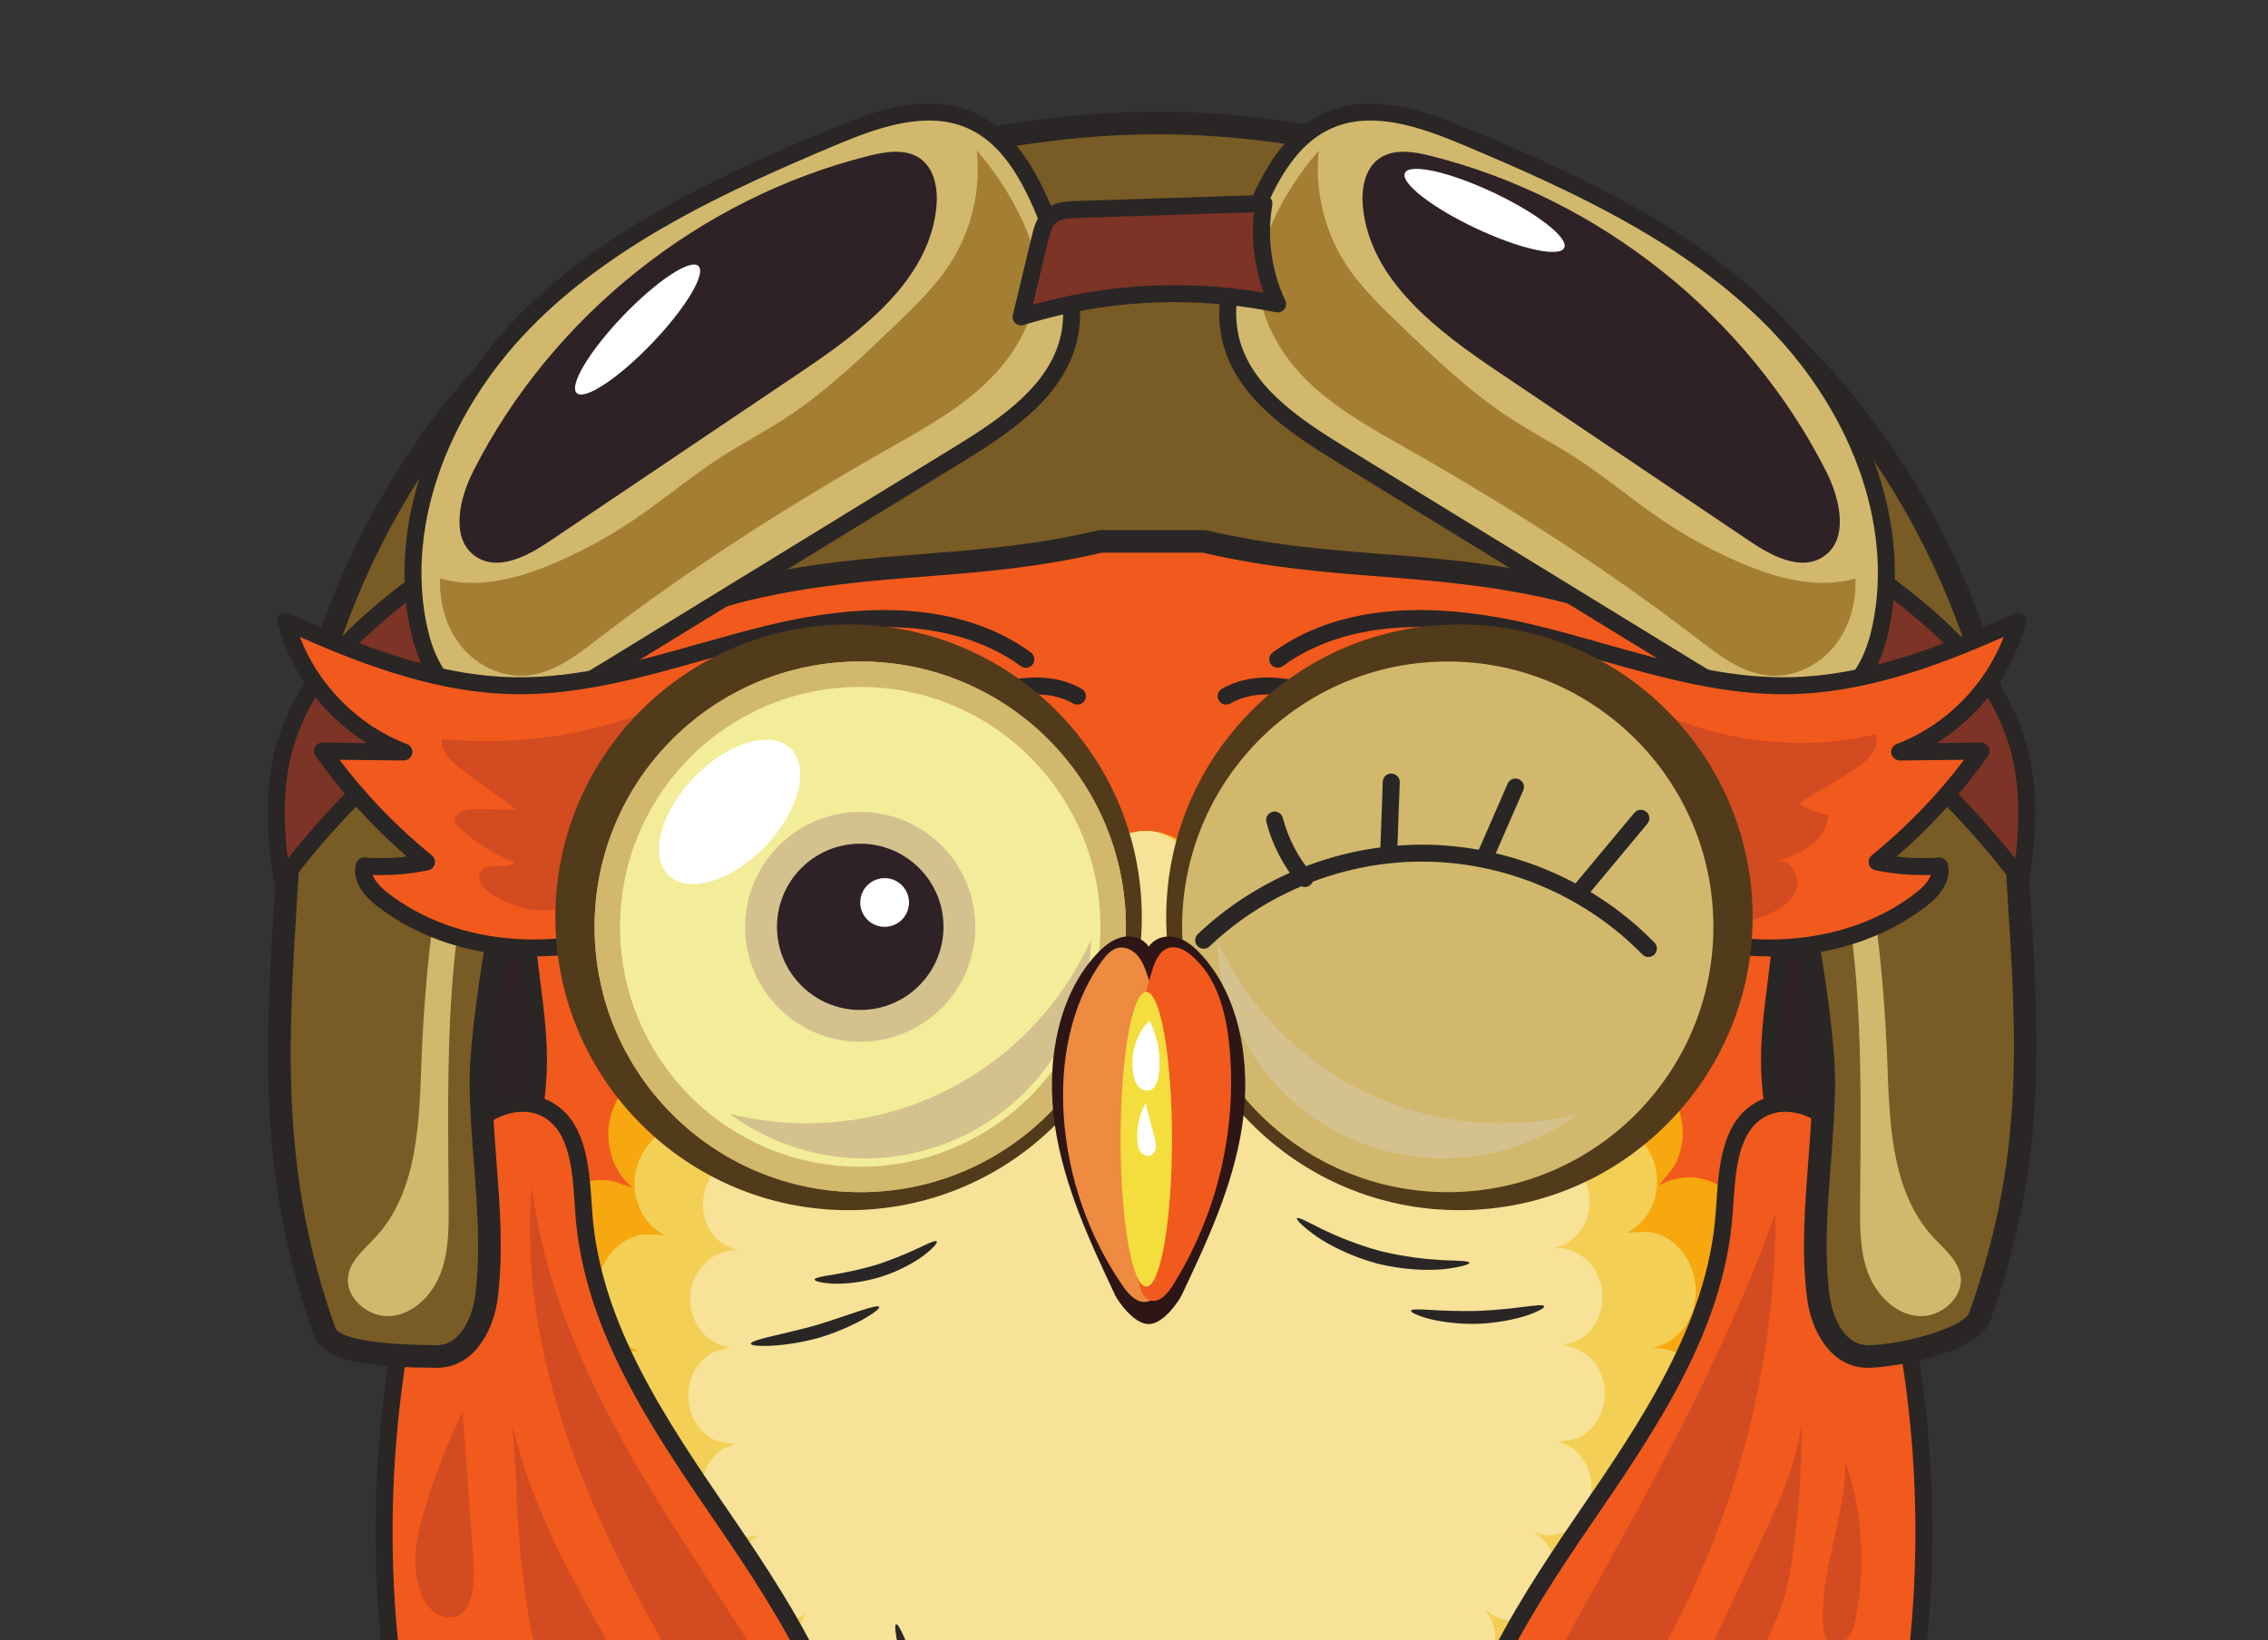 <svg width="112" height="81" viewBox="0 0 112 81" fill="none" xmlns="http://www.w3.org/2000/svg">
<rect x="0" y="0" width="112" height="81" fill="#333333" stroke="none"/>
<g clip-path="url(#clip0_772_2923)">
<path d="M20.672 49.208C20.151 54.603 19.685 60.325 22.091 65.184C24.021 69.083 27.611 71.942 31.483 73.931C37.574 77.058 44.481 78.293 51.321 78.626C58.161 78.96 65.01 78.432 71.855 78.236C77.169 78.084 82.871 78.014 87.203 74.936C90.463 72.618 92.473 68.838 93.294 64.926C94.115 61.014 93.852 56.954 93.287 52.997C92.201 45.399 90.015 37.958 86.816 30.98C84.816 26.617 82.334 22.329 78.59 19.324C74.303 15.884 68.742 14.437 63.28 13.79C56.035 12.931 48.541 13.35 41.694 15.87C34.848 18.389 28.689 23.132 25.239 29.555C22.034 35.523 21.323 42.467 20.672 49.208Z" fill="#2E2227"/>
<path d="M88.535 59.026C87.985 56.93 87.43 54.812 87.385 52.646C87.341 50.467 87.815 48.313 87.963 46.139C88.631 36.331 81.788 26.517 72.348 23.742L75.105 26.165C71.998 23.963 67.446 24.329 63.524 24.97C61.336 25.326 59.072 25.75 56.987 26.505C54.903 25.75 52.638 25.326 50.451 24.97C46.529 24.329 41.977 23.963 38.87 26.165L41.627 23.742C32.187 26.517 25.344 36.331 26.012 46.139C26.16 48.313 26.634 50.467 26.59 52.646C26.545 54.812 25.99 56.93 25.44 59.026C22.938 68.566 20.459 78.377 21.549 88.179C22.64 97.981 28.076 107.919 37.251 111.56C43.503 114.041 50.627 113.3 56.987 111.054C63.348 113.3 70.472 114.041 76.724 111.56C85.899 107.919 91.335 97.981 92.425 88.179C93.516 78.377 91.037 68.566 88.535 59.026Z" fill="#F2591D"/>
<path d="M56.988 110.637C57.035 110.637 57.082 110.644 57.128 110.661C60.946 112.009 64.669 112.693 68.194 112.693C71.21 112.693 74.027 112.181 76.569 111.172C84.753 107.925 90.814 98.882 92.009 88.134C93.119 78.154 90.468 68.049 88.13 59.133C87.58 57.039 87.012 54.873 86.966 52.655C86.938 51.288 87.111 49.922 87.278 48.602C87.382 47.785 87.488 46.94 87.545 46.112C88.15 37.231 82.44 28.309 74.265 24.87L75.382 25.852C75.55 25.999 75.573 26.251 75.434 26.426C75.296 26.601 75.045 26.636 74.863 26.508C73.334 25.424 71.309 24.898 68.672 24.898C66.789 24.898 64.871 25.175 63.592 25.384C61.107 25.789 59.057 26.202 57.13 26.899C57.038 26.933 56.937 26.933 56.845 26.899C54.919 26.202 52.869 25.789 50.384 25.384C49.105 25.175 47.186 24.898 45.303 24.898C42.666 24.898 40.641 25.424 39.112 26.508C38.931 26.636 38.679 26.601 38.541 26.426C38.403 26.251 38.426 25.999 38.593 25.852L39.71 24.87C31.535 28.309 25.826 37.231 26.431 46.112C26.487 46.94 26.594 47.785 26.697 48.602C26.864 49.922 27.037 51.288 27.009 52.655C26.964 54.872 26.395 57.039 25.846 59.133C23.507 68.049 20.856 78.154 21.966 88.134C23.162 98.882 29.222 107.925 37.406 111.172C39.949 112.181 42.766 112.693 45.781 112.693C49.306 112.693 53.03 112.009 56.848 110.661C56.893 110.644 56.94 110.637 56.988 110.637ZM68.194 113.53C68.194 113.53 68.194 113.53 68.194 113.53C64.617 113.53 60.848 112.847 56.988 111.499C53.128 112.847 49.358 113.53 45.781 113.53C42.66 113.53 39.738 112.999 37.097 111.951C28.628 108.59 22.362 99.278 21.133 88.226C20.006 78.092 22.677 67.907 25.035 58.921C25.572 56.873 26.128 54.756 26.171 52.638C26.198 51.332 26.029 49.997 25.866 48.706C25.761 47.877 25.652 47.02 25.594 46.168C24.915 36.191 31.905 26.165 41.509 23.341C41.698 23.286 41.9 23.369 41.994 23.541C42.09 23.713 42.052 23.927 41.904 24.057L41.343 24.55C42.498 24.222 43.812 24.06 45.303 24.06C47.247 24.06 49.211 24.344 50.519 24.557C52.66 24.907 54.922 25.331 56.988 26.061C59.054 25.331 61.316 24.907 63.456 24.557C64.764 24.344 66.728 24.06 68.672 24.06C70.164 24.06 71.477 24.222 72.632 24.55L72.071 24.057C71.923 23.927 71.886 23.713 71.981 23.541C72.076 23.369 72.277 23.286 72.466 23.341C82.07 26.165 89.061 36.191 88.382 46.168C88.324 47.02 88.215 47.877 88.11 48.706C87.947 49.997 87.778 51.332 87.805 52.638C87.848 54.757 88.404 56.873 88.94 58.921C91.298 67.907 93.969 78.092 92.843 88.226C91.613 99.278 85.347 108.59 76.879 111.951C74.238 112.999 71.316 113.53 68.194 113.53Z" fill="#292625"/>
<path d="M89.879 80.839C89.412 79.583 88.291 78.727 87.007 78.661C87.008 78.682 88.05 78.341 88.17 78.276C88.612 78.04 88.994 77.695 89.29 77.278C89.826 76.523 90.031 75.563 89.92 74.635C89.705 72.844 88.201 71.448 86.471 71.54C86.469 71.531 86.469 71.523 86.467 71.514C88.291 71.121 89.336 69.186 88.89 67.317C88.688 66.475 88.245 65.734 87.565 65.229C87.177 64.94 86.727 64.754 86.257 64.68C86.11 64.657 84.868 64.712 84.883 64.753C86.564 63.936 87.184 61.793 86.33 60.083C85.48 58.381 83.539 57.606 81.889 58.572C81.898 58.587 82.604 57.721 82.672 57.599C82.9 57.194 83.035 56.745 83.082 56.278C83.177 55.337 82.862 54.372 82.278 53.658C81.088 52.203 79.036 51.906 77.633 53.222C77.637 53.227 78.121 52.299 78.164 52.171C78.319 51.705 78.365 51.211 78.312 50.721C78.211 49.787 77.716 48.938 77.014 48.366C75.568 47.175 73.461 47.378 72.363 48.972C72.376 48.98 72.66 47.886 72.673 47.744C72.718 47.238 72.644 46.728 72.468 46.255C72.16 45.422 71.528 44.754 70.764 44.373C69.108 43.536 67.093 44.211 66.346 46.011C66.35 46.013 66.418 44.962 66.405 44.827C66.359 44.338 66.205 43.874 65.964 43.455C65.527 42.695 64.797 42.157 63.987 41.923C62.161 41.397 60.235 42.494 59.866 44.492C59.879 44.494 59.698 43.378 59.652 43.243C59.503 42.803 59.264 42.408 58.952 42.076C58.323 41.405 57.425 41.019 56.526 41.04C55.613 41.061 54.75 41.395 54.105 42.087C53.795 42.42 53.558 42.822 53.411 43.261C53.366 43.397 53.191 44.512 53.203 44.511C52.835 42.572 51.037 41.521 49.25 41.913C48.421 42.095 47.664 42.628 47.189 43.363C46.926 43.769 46.75 44.227 46.684 44.714C46.664 44.863 46.71 46.072 46.731 46.065C45.973 44.263 44 43.639 42.337 44.43C41.523 44.818 40.874 45.556 40.576 46.439C40.434 46.859 40.374 47.302 40.405 47.746C40.416 47.896 40.708 49.069 40.728 49.056C39.62 47.464 37.562 47.301 36.101 48.449C35.386 49.011 34.902 49.878 34.791 50.809C34.738 51.252 34.77 51.699 34.892 52.127C34.933 52.27 35.461 53.352 35.479 53.334C34.068 52.024 32.023 52.336 30.832 53.792C29.637 55.255 29.81 57.497 31.263 58.683C31.268 58.675 30.311 58.342 30.185 58.321C29.713 58.243 29.223 58.278 28.769 58.435C27.898 58.737 27.233 59.395 26.812 60.24C25.958 61.951 26.609 64.099 28.287 64.904C28.301 64.863 27.057 64.813 26.91 64.837C26.44 64.913 25.991 65.102 25.605 65.394C24.928 65.903 24.492 66.647 24.29 67.489C24.058 68.46 24.217 69.52 24.769 70.343C25.01 70.703 25.32 71.011 25.677 71.241C25.787 71.312 26.73 71.715 26.732 71.703C25.106 71.62 23.653 72.856 23.333 74.523C22.945 76.549 24.214 78.588 26.214 78.796C26.215 78.775 25.16 79.062 25.038 79.12C24.63 79.312 24.261 79.594 23.961 79.943C23.362 80.641 23.084 81.585 23.13 82.515C23.174 83.414 23.504 84.259 24.113 84.9C24.428 85.233 24.816 85.485 25.236 85.645C25.371 85.697 26.607 85.909 26.599 85.858C24.727 86.275 23.756 88.212 24.19 90.113C24.39 90.986 24.945 91.779 25.672 92.243C26.086 92.507 26.546 92.669 27.031 92.699C27.166 92.707 28.381 92.557 28.358 92.502C26.57 93.422 26.174 95.654 27.196 97.364C27.648 98.119 28.41 98.704 29.245 98.883C29.699 98.98 30.169 98.976 30.618 98.849C30.752 98.811 31.926 98.216 31.871 98.154C30.507 99.623 30.806 101.928 32.345 103.117C33.867 104.294 35.988 104.001 36.996 102.256C36.972 102.242 36.731 103.318 36.722 103.445C36.687 103.952 36.764 104.471 36.961 104.935C37.328 105.798 38.017 106.467 38.858 106.79C40.585 107.492 42.545 106.644 43.154 104.77C43.143 104.767 43.147 105.833 43.169 105.965C43.247 106.454 43.432 106.915 43.698 107.324C44.171 108.053 44.925 108.521 45.733 108.72C47.554 109.168 49.419 107.97 49.771 106.02C49.77 106.02 49.925 107.054 49.966 107.184C50.114 107.651 50.359 108.077 50.675 108.439C51.267 109.118 52.116 109.485 52.983 109.54C54.77 109.667 56.406 108.284 56.537 106.379C56.543 106.379 56.779 107.322 56.83 107.442C57.008 107.863 57.27 108.242 57.594 108.551C58.288 109.214 59.219 109.533 60.151 109.457C60.98 109.389 61.791 109.047 62.375 108.412C62.694 108.065 62.946 107.646 63.104 107.192C63.153 107.05 63.348 105.867 63.33 105.87C63.7 107.716 65.467 108.922 67.229 108.541C68.044 108.365 68.82 107.924 69.326 107.217C69.609 106.823 69.81 106.362 69.907 105.879C69.937 105.733 69.97 104.515 69.943 104.523C70.572 106.382 72.528 107.215 74.247 106.51C75.048 106.211 75.714 105.567 76.085 104.765C76.294 104.314 76.398 103.824 76.388 103.322C76.385 103.18 76.152 101.968 76.115 101.989C77.112 103.714 79.234 104.04 80.753 102.872C82.291 101.69 82.63 99.418 81.286 97.923C81.258 97.954 82.196 98.514 82.308 98.558C82.763 98.737 83.254 98.778 83.735 98.711C84.65 98.584 85.454 97.982 85.969 97.192C87.038 95.509 86.618 93.245 84.858 92.317C84.844 92.349 85.886 92.53 86.007 92.531C86.5 92.535 86.981 92.403 87.414 92.156C88.213 91.701 88.816 90.882 89.037 89.952C89.489 88.053 88.504 86.108 86.636 85.692C86.626 85.766 87.995 85.484 88.141 85.421C88.685 85.182 89.145 84.784 89.485 84.279C90.146 83.294 90.293 81.96 89.879 80.839C90.044 81.288 89.712 80.39 89.879 80.839Z" fill="#F7A80E"/>
<path d="M84.483 74.383C84.092 73.33 83.153 72.613 82.077 72.558C82.077 72.575 82.951 72.29 83.052 72.236C83.421 72.038 83.742 71.748 83.99 71.399C84.439 70.767 84.61 69.963 84.517 69.185C84.337 67.684 83.077 66.516 81.627 66.592C81.627 66.585 81.626 66.578 81.625 66.57C83.153 66.241 84.028 64.62 83.654 63.054C83.485 62.349 83.114 61.728 82.544 61.305C82.219 61.063 81.842 60.907 81.448 60.845C81.325 60.826 80.285 60.872 80.297 60.907C81.706 60.222 82.225 58.426 81.51 56.994C80.798 55.568 79.172 54.919 77.789 55.728C77.797 55.741 78.388 55.015 78.445 54.913C78.636 54.574 78.749 54.198 78.789 53.806C78.868 53.018 78.605 52.21 78.115 51.611C77.118 50.392 75.399 50.143 74.224 51.246C74.228 51.25 74.633 50.473 74.669 50.366C74.799 49.975 74.837 49.562 74.793 49.151C74.708 48.369 74.293 47.657 73.705 47.178C72.493 46.18 70.728 46.35 69.809 47.686C69.819 47.692 70.058 46.776 70.068 46.657C70.106 46.233 70.044 45.806 69.897 45.409C69.638 44.712 69.109 44.152 68.469 43.833C67.082 43.132 65.393 43.697 64.768 45.206C64.771 45.207 64.828 44.326 64.817 44.213C64.779 43.803 64.65 43.415 64.448 43.064C64.082 42.427 63.47 41.976 62.792 41.78C61.262 41.339 59.648 42.259 59.34 43.933C59.35 43.934 59.199 42.999 59.16 42.886C59.035 42.518 58.835 42.186 58.574 41.908C58.047 41.346 57.295 41.023 56.541 41.041C55.777 41.058 55.054 41.338 54.513 41.918C54.253 42.197 54.054 42.533 53.931 42.901C53.894 43.015 53.747 43.949 53.757 43.948C53.449 42.324 51.943 41.444 50.446 41.772C49.751 41.924 49.116 42.371 48.719 42.986C48.499 43.327 48.352 43.71 48.296 44.118C48.279 44.243 48.317 45.256 48.335 45.25C47.701 43.74 46.047 43.218 44.654 43.881C43.972 44.205 43.429 44.824 43.179 45.564C43.06 45.915 43.01 46.286 43.036 46.659C43.045 46.785 43.289 47.767 43.306 47.757C42.378 46.423 40.654 46.286 39.43 47.247C38.831 47.718 38.425 48.445 38.333 49.225C38.288 49.596 38.315 49.97 38.417 50.328C38.452 50.449 38.894 51.355 38.909 51.34C37.727 50.243 36.014 50.504 35.016 51.724C34.015 52.949 34.159 54.828 35.377 55.821C35.381 55.815 34.58 55.535 34.474 55.518C34.079 55.452 33.668 55.482 33.288 55.614C32.558 55.866 32.001 56.418 31.648 57.126C30.933 58.559 31.478 60.358 32.883 61.033C32.895 60.999 31.854 60.957 31.73 60.977C31.336 61.041 30.96 61.199 30.636 61.443C30.07 61.87 29.704 62.494 29.535 63.199C29.34 64.012 29.474 64.9 29.937 65.589C30.138 65.892 30.398 66.149 30.697 66.342C30.789 66.401 31.579 66.739 31.58 66.729C30.219 66.659 29.002 67.695 28.734 69.091C28.408 70.789 29.472 72.497 31.147 72.671C31.147 72.654 30.264 72.894 30.162 72.942C29.82 73.103 29.51 73.34 29.26 73.632C28.758 74.217 28.525 75.007 28.563 75.786C28.601 76.54 28.877 77.247 29.387 77.785C29.651 78.063 29.976 78.275 30.328 78.409C30.441 78.452 31.476 78.63 31.47 78.588C29.901 78.937 29.088 80.56 29.452 82.152C29.619 82.883 30.084 83.548 30.693 83.936C31.04 84.158 31.425 84.293 31.832 84.319C31.944 84.325 32.962 84.199 32.943 84.153C31.445 84.925 31.113 86.794 31.97 88.226C32.349 88.859 32.986 89.349 33.686 89.499C34.067 89.581 34.461 89.577 34.837 89.471C34.949 89.439 35.932 88.941 35.886 88.889C34.744 90.119 34.994 92.05 36.283 93.046C37.558 94.032 39.335 93.787 40.18 92.325C40.16 92.313 39.958 93.214 39.95 93.321C39.921 93.745 39.985 94.18 40.151 94.57C40.458 95.292 41.035 95.853 41.74 96.123C43.187 96.711 44.829 96.001 45.339 94.431C45.329 94.428 45.333 95.322 45.351 95.432C45.417 95.841 45.572 96.228 45.794 96.571C46.191 97.181 46.822 97.573 47.499 97.74C49.025 98.115 50.587 97.112 50.882 95.478C50.881 95.478 51.011 96.344 51.046 96.453C51.169 96.844 51.375 97.201 51.639 97.504C52.136 98.074 52.847 98.381 53.573 98.427C55.07 98.533 56.44 97.375 56.55 95.779C56.555 95.779 56.753 96.57 56.796 96.669C56.945 97.022 57.164 97.34 57.436 97.599C58.018 98.154 58.798 98.422 59.578 98.358C60.272 98.3 60.952 98.014 61.441 97.482C61.708 97.191 61.919 96.841 62.051 96.46C62.093 96.341 62.257 95.35 62.242 95.352C62.551 96.899 64.031 97.91 65.508 97.59C66.19 97.442 66.841 97.073 67.265 96.481C67.501 96.151 67.67 95.765 67.751 95.36C67.776 95.238 67.804 94.218 67.782 94.224C68.308 95.781 69.946 96.48 71.387 95.888C72.059 95.638 72.616 95.099 72.927 94.427C73.102 94.049 73.19 93.638 73.181 93.218C73.178 93.099 72.983 92.084 72.953 92.101C73.787 93.546 75.565 93.819 76.838 92.841C78.126 91.851 78.41 89.947 77.284 88.695C77.26 88.721 78.046 89.19 78.14 89.227C78.522 89.376 78.933 89.411 79.335 89.355C80.102 89.249 80.776 88.744 81.207 88.082C82.103 86.673 81.751 84.776 80.276 83.998C80.265 84.025 81.138 84.177 81.239 84.177C81.652 84.181 82.055 84.071 82.418 83.864C83.087 83.483 83.593 82.796 83.778 82.017C84.156 80.426 83.331 78.796 81.766 78.448C81.758 78.51 82.905 78.275 83.027 78.221C83.483 78.02 83.868 77.688 84.153 77.264C84.707 76.44 84.83 75.322 84.483 74.383C84.621 74.758 84.343 74.006 84.483 74.383Z" fill="#F3D055"/>
<path d="M79.086 67.925C78.771 67.077 78.014 66.498 77.146 66.454C77.147 66.468 77.851 66.238 77.932 66.194C78.231 66.035 78.489 65.801 78.689 65.519C79.051 65.009 79.189 64.361 79.114 63.734C78.969 62.524 77.953 61.581 76.784 61.644C76.784 61.638 76.783 61.632 76.782 61.626C78.014 61.361 78.72 60.053 78.418 58.791C78.282 58.222 77.982 57.721 77.523 57.38C77.261 57.185 76.957 57.059 76.64 57.01C76.54 56.994 75.702 57.031 75.712 57.059C76.847 56.507 77.266 55.059 76.689 53.904C76.115 52.754 74.804 52.231 73.689 52.883C73.695 52.894 74.172 52.309 74.218 52.226C74.372 51.953 74.463 51.649 74.495 51.334C74.559 50.698 74.347 50.046 73.952 49.564C73.148 48.581 71.762 48.38 70.814 49.27C70.817 49.273 71.144 48.646 71.173 48.559C71.278 48.244 71.309 47.911 71.273 47.58C71.205 46.949 70.87 46.375 70.396 45.989C69.419 45.184 67.996 45.322 67.254 46.398C67.263 46.404 67.455 45.665 67.463 45.569C67.493 45.227 67.444 44.883 67.325 44.563C67.117 44 66.69 43.549 66.174 43.292C65.055 42.726 63.694 43.182 63.19 44.398C63.192 44.4 63.238 43.69 63.23 43.598C63.199 43.268 63.094 42.955 62.932 42.672C62.636 42.158 62.143 41.795 61.596 41.637C60.362 41.281 59.061 42.022 58.812 43.372C58.821 43.373 58.699 42.62 58.668 42.528C58.567 42.231 58.406 41.965 58.195 41.74C57.77 41.287 57.163 41.026 56.556 41.04C55.939 41.054 55.356 41.28 54.92 41.748C54.711 41.973 54.551 42.243 54.452 42.541C54.421 42.632 54.303 43.386 54.311 43.385C54.063 42.075 52.848 41.365 51.641 41.63C51.081 41.753 50.569 42.113 50.248 42.609C50.071 42.883 49.952 43.193 49.908 43.522C49.894 43.623 49.925 44.44 49.939 44.434C49.427 43.218 48.094 42.796 46.971 43.33C46.421 43.592 45.983 44.091 45.781 44.687C45.685 44.971 45.645 45.27 45.666 45.571C45.673 45.672 45.87 46.464 45.884 46.456C45.136 45.38 43.746 45.27 42.759 46.045C42.275 46.425 41.949 47.011 41.874 47.639C41.838 47.939 41.859 48.24 41.942 48.529C41.97 48.627 42.326 49.357 42.338 49.345C41.385 48.46 40.004 48.671 39.2 49.655C38.392 50.642 38.509 52.157 39.491 52.958C39.494 52.953 38.848 52.728 38.762 52.714C38.444 52.661 38.113 52.685 37.806 52.791C37.218 52.995 36.768 53.44 36.484 54.01C35.907 55.166 36.346 56.617 37.48 57.161C37.489 57.133 36.649 57.1 36.55 57.116C36.233 57.167 35.929 57.295 35.668 57.491C35.211 57.836 34.916 58.339 34.78 58.907C34.623 59.563 34.731 60.279 35.104 60.835C35.266 61.078 35.476 61.286 35.717 61.442C35.791 61.49 36.428 61.761 36.429 61.754C35.331 61.698 34.35 62.533 34.134 63.659C33.871 65.028 34.729 66.405 36.08 66.545C36.08 66.531 35.368 66.725 35.285 66.764C35.01 66.894 34.76 67.084 34.558 67.32C34.153 67.791 33.965 68.429 33.996 69.057C34.026 69.664 34.249 70.235 34.66 70.668C34.873 70.893 35.135 71.064 35.419 71.171C35.51 71.207 36.345 71.35 36.34 71.316C35.075 71.597 34.42 72.906 34.713 74.19C34.847 74.779 35.222 75.315 35.714 75.628C35.993 75.807 36.304 75.916 36.632 75.937C36.723 75.942 37.543 75.841 37.528 75.804C36.32 76.426 36.053 77.933 36.743 79.088C37.048 79.598 37.563 79.993 38.127 80.114C38.434 80.18 38.752 80.177 39.055 80.091C39.145 80.066 39.938 79.664 39.901 79.622C38.98 80.614 39.182 82.171 40.221 82.975C41.249 83.769 42.682 83.572 43.363 82.393C43.347 82.383 43.184 83.11 43.178 83.196C43.154 83.538 43.206 83.889 43.34 84.203C43.587 84.785 44.052 85.237 44.621 85.456C45.788 85.93 47.112 85.357 47.523 84.091C47.515 84.089 47.518 84.809 47.533 84.898C47.586 85.228 47.711 85.54 47.89 85.816C48.21 86.308 48.72 86.625 49.265 86.759C50.495 87.062 51.755 86.253 51.993 84.935C51.992 84.935 52.097 85.634 52.125 85.722C52.225 86.037 52.39 86.325 52.603 86.569C53.004 87.028 53.577 87.276 54.163 87.313C55.37 87.399 56.474 86.465 56.563 85.178C56.568 85.178 56.727 85.815 56.761 85.896C56.882 86.18 57.059 86.436 57.277 86.645C57.747 87.093 58.376 87.309 59.005 87.257C59.565 87.211 60.112 86.98 60.507 86.551C60.722 86.317 60.892 86.034 60.999 85.727C61.033 85.631 61.164 84.832 61.152 84.834C61.402 86.081 62.596 86.896 63.786 86.638C64.336 86.519 64.86 86.222 65.203 85.744C65.394 85.478 65.53 85.166 65.596 84.84C65.615 84.741 65.638 83.919 65.62 83.924C66.044 85.18 67.365 85.743 68.527 85.266C69.068 85.064 69.518 84.629 69.769 84.087C69.91 83.783 69.98 83.452 69.973 83.112C69.971 83.017 69.813 82.198 69.789 82.212C70.462 83.377 71.896 83.598 72.922 82.809C73.961 82.01 74.189 80.476 73.282 79.466C73.262 79.487 73.897 79.865 73.972 79.895C74.28 80.016 74.612 80.043 74.936 79.998C75.554 79.913 76.097 79.506 76.446 78.972C77.167 77.835 76.883 76.306 75.695 75.679C75.686 75.7 76.389 75.823 76.471 75.823C76.804 75.826 77.129 75.737 77.422 75.57C77.961 75.263 78.369 74.709 78.518 74.081C78.823 72.798 78.157 71.484 76.896 71.203C76.889 71.253 77.814 71.064 77.912 71.02C78.28 70.859 78.591 70.59 78.82 70.249C79.267 69.584 79.366 68.683 79.086 67.925C79.198 68.228 78.974 67.622 79.086 67.925Z" fill="#F8E298"/>
<path d="M30.692 96.096C30.031 93.565 29.371 91.033 28.71 88.502C30.368 91.41 33.254 93.591 36.506 94.393C36.012 92.316 35.518 90.239 35.024 88.161C36.408 89.745 38.154 91.012 40.089 91.839C40.615 92.063 41.254 92.246 41.73 91.929C42.211 91.608 42.282 90.939 42.272 90.362C42.173 84.742 38.946 79.713 35.769 75.074C32.592 70.434 29.239 65.536 28.831 59.93C28.692 58.014 28.674 55.654 26.968 54.765C25.781 54.146 24.253 54.646 23.313 55.599C22.373 56.552 21.897 57.858 21.496 59.135C18.898 67.387 18.287 76.257 19.73 84.787C20.195 87.543 20.955 90.415 22.943 92.381C22.851 89.644 22.758 86.907 22.665 84.17C23.944 88.876 26.812 93.137 30.692 96.096Z" fill="#F2591D"/>
<path d="M22.665 83.751C22.852 83.751 23.019 83.876 23.07 84.06C24.218 88.287 26.647 92.116 29.965 94.968L28.305 88.608C28.252 88.405 28.358 88.194 28.553 88.115C28.746 88.036 28.97 88.113 29.075 88.296C30.552 90.886 33.082 92.905 35.933 93.799L34.616 88.258C34.572 88.07 34.661 87.877 34.832 87.789C35.004 87.701 35.213 87.741 35.34 87.886C36.68 89.42 38.38 90.653 40.254 91.454C40.849 91.707 41.245 91.749 41.497 91.581C41.748 91.414 41.864 91.017 41.853 90.37C41.758 84.995 38.757 80.18 35.423 75.31C32.181 70.577 28.829 65.682 28.413 59.961L28.382 59.503C28.268 57.79 28.139 55.847 26.775 55.136C26.488 54.986 26.166 54.911 25.817 54.911C25.054 54.911 24.209 55.287 23.611 55.893C22.723 56.794 22.277 58.051 21.896 59.261C19.318 67.45 18.712 76.252 20.143 84.717C20.515 86.915 21.088 89.347 22.484 91.216L22.246 84.184C22.239 83.972 22.392 83.788 22.603 83.756C22.624 83.753 22.645 83.751 22.665 83.751ZM30.692 96.515C30.602 96.515 30.513 96.486 30.438 96.429C27.229 93.981 24.715 90.689 23.18 86.973L23.36 92.286C23.367 92.317 23.37 92.349 23.37 92.382C23.37 92.613 23.183 92.8 22.951 92.8C22.949 92.8 22.946 92.8 22.944 92.8C22.835 92.8 22.729 92.758 22.648 92.679C20.522 90.577 19.771 87.545 19.316 84.857C17.863 76.262 18.479 67.324 21.096 59.009C21.489 57.759 21.995 56.339 23.014 55.305C23.775 54.534 24.823 54.073 25.817 54.073C26.302 54.073 26.755 54.181 27.163 54.394C28.944 55.322 29.096 57.61 29.219 59.448L29.25 59.9C29.649 65.396 32.936 70.196 36.115 74.838C39.524 79.816 42.592 84.749 42.691 90.355C42.702 90.965 42.638 91.827 41.963 92.278C41.461 92.612 40.824 92.607 39.925 92.224C38.407 91.576 36.997 90.66 35.783 89.54L36.896 94.221C36.919 94.273 36.933 94.332 36.933 94.393C36.933 94.625 36.745 94.812 36.514 94.812C36.511 94.812 36.508 94.812 36.506 94.812C36.472 94.812 36.438 94.808 36.405 94.8C33.822 94.162 31.435 92.657 29.698 90.627L31.098 95.99C31.143 96.163 31.073 96.346 30.924 96.445C30.854 96.491 30.773 96.515 30.692 96.515Z" fill="#292625"/>
<path d="M83.283 96.096C83.944 93.565 84.604 91.033 85.265 88.502C83.607 91.41 80.721 93.591 77.47 94.393C77.963 92.316 78.457 90.239 78.951 88.161C77.567 89.745 75.822 91.012 73.886 91.839C73.36 92.063 72.721 92.246 72.245 91.929C71.765 91.608 71.694 90.939 71.704 90.362C71.802 84.742 75.029 79.713 78.206 75.074C81.384 70.434 84.736 65.536 85.144 59.93C85.283 58.014 85.301 55.654 87.007 54.765C88.194 54.146 89.723 54.646 90.663 55.599C91.602 56.552 92.078 57.858 92.48 59.135C95.078 67.387 95.688 76.257 94.245 84.787C93.78 87.543 93.02 90.415 91.032 92.381C91.125 89.644 91.218 86.907 91.31 84.17C90.031 88.876 87.163 93.137 83.283 96.096Z" fill="#F2591D"/>
<path d="M85.265 88.084C85.318 88.084 85.371 88.094 85.423 88.115C85.618 88.194 85.723 88.405 85.671 88.608L84.011 94.968C87.328 92.116 89.757 88.287 90.906 84.06C90.962 83.855 91.163 83.725 91.372 83.756C91.583 83.788 91.736 83.972 91.729 84.184L91.491 91.216C92.887 89.347 93.46 86.915 93.832 84.717C95.263 76.252 94.657 67.45 92.079 59.261C91.699 58.051 91.253 56.794 90.364 55.893C89.766 55.287 88.921 54.911 88.158 54.911C87.809 54.911 87.487 54.986 87.2 55.136C85.837 55.847 85.707 57.79 85.593 59.503L85.562 59.961C85.146 65.682 81.794 70.577 78.552 75.31C75.218 80.18 72.217 84.995 72.123 90.37C72.111 91.017 72.228 91.414 72.478 91.581C72.731 91.749 73.127 91.707 73.722 91.454C75.596 90.653 77.295 89.42 78.635 87.886C78.762 87.741 78.972 87.701 79.143 87.789C79.314 87.877 79.403 88.07 79.359 88.258L78.042 93.799C80.894 92.905 83.424 90.886 84.9 88.296C84.977 88.161 85.118 88.084 85.265 88.084ZM83.283 96.515C83.202 96.515 83.121 96.491 83.051 96.445C82.902 96.346 82.832 96.163 82.877 95.99L84.277 90.627C82.54 92.657 80.153 94.162 77.57 94.8C77.428 94.835 77.278 94.794 77.175 94.691C77.07 94.588 77.028 94.439 77.061 94.297L78.192 89.54C76.978 90.66 75.568 91.576 74.051 92.224C73.151 92.607 72.515 92.612 72.013 92.278C71.337 91.827 71.274 90.965 71.284 90.355C71.383 84.749 74.451 79.816 77.86 74.838C81.039 70.196 84.326 65.396 84.726 59.9L84.757 59.448C84.879 57.61 85.031 55.322 86.813 54.394C87.22 54.181 87.673 54.073 88.158 54.073C89.153 54.073 90.2 54.534 90.961 55.305C91.981 56.339 92.486 57.759 92.88 59.009C95.497 67.324 96.112 76.262 94.659 84.857C94.204 87.545 93.453 90.577 91.327 92.679C91.204 92.8 91.022 92.833 90.864 92.765C90.706 92.696 90.607 92.539 90.613 92.367L90.796 86.973C89.26 90.689 86.746 93.981 83.537 96.429C83.463 96.486 83.373 96.515 83.283 96.515Z" fill="#292625"/>
<path d="M99.522 41.419C98.988 32.497 94.969 23.104 88.013 16.591C84.565 13.363 70.956 6.103 57.26 6.076C43.33 6.048 29.31 13.307 25.802 16.591C18.846 23.104 14.828 32.497 14.294 41.419C13.76 50.34 13.006 57.242 16.031 65.771C16.455 66.965 20.141 66.991 21.564 66.998C23.116 67.005 23.871 65.336 24.034 63.978C24.453 60.501 23.777 56.999 23.752 53.503C23.727 50.007 25.553 39.567 27.228 36.233C29.363 31.983 33.428 29.917 36.922 29.096C43.264 27.607 48.001 28.231 54.343 26.741H59.472C65.815 28.231 70.551 27.607 76.893 29.096C80.388 29.917 84.453 31.983 86.588 36.233C88.263 39.567 90.089 50.007 90.064 53.503C90.039 56.999 89.363 60.501 89.782 63.978C89.945 65.336 90.699 67.005 92.251 66.998C93.675 66.991 97.349 66.215 97.773 65.02C100.798 56.491 100.056 50.34 99.522 41.419Z" fill="#795B26"/>
<path d="M54.343 26.181H59.472C59.516 26.181 59.559 26.186 59.6 26.196C62.73 26.931 65.524 27.15 68.227 27.361C70.971 27.575 73.808 27.797 77.021 28.551C79.703 29.181 84.577 30.984 87.088 35.981C88.784 39.359 90.648 49.911 90.623 53.506C90.613 54.83 90.51 56.168 90.412 57.46C90.249 59.587 90.081 61.786 90.336 63.91C90.449 64.849 90.977 66.438 92.24 66.438V66.996L92.248 66.438C93.96 66.43 96.99 65.551 97.246 64.832C99.962 57.172 99.604 51.555 99.109 43.779C99.061 43.023 99.011 42.248 98.964 41.451C98.414 32.267 94.177 23.126 87.631 16.997C84.385 13.958 71.036 6.66 57.259 6.633H57.179C43.182 6.633 29.335 14.047 26.184 16.997C19.638 23.126 15.402 32.267 14.851 41.451C14.808 42.184 14.762 42.903 14.718 43.611C14.216 51.572 13.819 57.862 16.557 65.583C16.626 65.778 17.192 66.416 21.567 66.438C22.838 66.438 23.366 64.849 23.479 63.91C23.735 61.786 23.566 59.587 23.404 57.46C23.305 56.168 23.202 54.83 23.193 53.506C23.167 49.911 25.031 39.359 26.728 35.981C29.238 30.984 34.112 29.181 36.794 28.551C40.007 27.797 42.844 27.575 45.589 27.361C48.291 27.15 51.086 26.931 54.215 26.196C54.257 26.186 54.3 26.181 54.343 26.181ZM92.24 67.555C90.45 67.555 89.437 65.791 89.227 64.043C88.957 61.81 89.13 59.556 89.297 57.375C89.394 56.101 89.495 54.784 89.504 53.498C89.529 50.083 87.693 39.677 86.089 36.482C83.782 31.891 79.257 30.223 76.765 29.638C73.636 28.903 70.841 28.685 68.139 28.474C65.413 28.261 62.594 28.041 59.408 27.298H54.407C51.221 28.041 48.402 28.261 45.676 28.474C42.974 28.685 40.179 28.903 37.05 29.638C34.558 30.223 30.034 31.891 27.727 36.482C26.122 39.677 24.286 50.083 24.311 53.498C24.32 54.784 24.421 56.101 24.518 57.375C24.685 59.556 24.858 61.81 24.589 64.043C24.379 65.791 23.365 67.555 21.575 67.555C18.705 67.54 15.993 67.337 15.504 65.956C12.689 58.019 13.092 51.63 13.602 43.54C13.647 42.834 13.692 42.116 13.736 41.384C14.302 31.923 18.67 22.502 25.42 16.182C28.773 13.043 42.673 5.516 57.179 5.516H57.261C71.352 5.544 85.055 13.055 88.395 16.182C95.145 22.502 99.513 31.923 100.08 41.384C100.127 42.18 100.176 42.953 100.225 43.709C100.71 51.319 101.092 57.33 98.299 65.204C97.69 66.922 93.317 67.55 92.254 67.555C92.253 67.555 92.241 67.555 92.24 67.555Z" fill="#292625"/>
<path d="M14.166 36.524C13.453 38.745 13.562 41.15 13.933 43.454C16.843 39.589 20.459 36.257 24.549 33.67C23.907 31.571 23.264 29.473 22.622 27.374C19.148 29.793 15.458 32.495 14.166 36.524Z" fill="#7D3325"/>
<path d="M22.39 28.047C18.769 30.591 15.72 33.048 14.565 36.651C14.044 38.272 13.928 40.121 14.208 42.411C16.983 38.907 20.29 35.91 24.055 33.488L22.39 28.047ZM13.933 43.872C13.899 43.872 13.866 43.868 13.832 43.859C13.669 43.819 13.546 43.686 13.519 43.52C13.054 40.635 13.133 38.371 13.767 36.395C15.157 32.062 19.333 29.153 22.382 27.029C22.492 26.953 22.632 26.934 22.759 26.977C22.886 27.021 22.984 27.123 23.023 27.251L24.95 33.547C25.005 33.727 24.933 33.922 24.773 34.023C20.7 36.599 17.166 39.856 14.268 43.705C14.188 43.811 14.063 43.872 13.933 43.872Z" fill="#292625"/>
<path d="M99.562 36.524C100.275 38.745 100.166 41.15 99.795 43.454C96.885 39.589 93.269 36.257 89.179 33.67C89.821 31.571 90.463 29.473 91.106 27.374C94.58 29.793 98.27 32.495 99.562 36.524Z" fill="#7D3325"/>
<path d="M89.672 33.488C93.438 35.91 96.746 38.908 99.52 42.411C99.8 40.121 99.683 38.273 99.163 36.651C98.007 33.048 94.959 30.591 91.338 28.047L89.672 33.488ZM99.795 43.872C99.665 43.872 99.54 43.811 99.459 43.705C96.562 39.856 93.028 36.599 88.955 34.023C88.795 33.922 88.722 33.727 88.778 33.547L90.705 27.251C90.744 27.123 90.842 27.021 90.969 26.977C91.095 26.933 91.235 26.953 91.346 27.029C94.395 29.153 98.571 32.062 99.961 36.395C100.595 38.371 100.674 40.635 100.208 43.52C100.181 43.686 100.058 43.819 99.895 43.859C99.862 43.868 99.828 43.872 99.795 43.872Z" fill="#292625"/>
<path d="M47.958 5.954C45.761 4.977 43.224 5.887 41.009 6.822C35.739 9.046 30.418 11.496 26.317 15.481C22.217 19.465 19.501 25.308 20.653 30.905C20.894 32.075 21.334 33.268 22.244 34.044C23.337 34.977 24.932 35.133 26.331 34.797C27.729 34.461 28.98 33.698 30.206 32.946C35.926 29.439 41.646 25.931 47.366 22.423C49.705 20.989 52.255 19.265 52.81 16.581C53.186 14.762 52.539 12.904 51.862 11.176C51.046 9.098 49.998 6.862 47.958 5.954Z" fill="#D1B86C"/>
<path d="M45.874 5.953C44.28 5.953 42.611 6.601 41.172 7.208C36.038 9.375 30.684 11.822 26.61 15.781C22.168 20.098 20.043 25.861 21.064 30.821C21.344 32.18 21.819 33.131 22.517 33.726C23.305 34.399 24.291 34.54 24.98 34.54C25.395 34.54 25.817 34.49 26.233 34.39C27.58 34.066 28.804 33.315 29.987 32.59L47.147 22.067C49.524 20.609 51.887 18.978 52.4 16.496C52.75 14.804 52.133 13.015 51.471 11.329C50.7 9.364 49.716 7.195 47.788 6.337C47.207 6.079 46.58 5.953 45.874 5.953ZM24.98 35.378C23.79 35.378 22.75 35.027 21.972 34.363C21.128 33.642 20.562 32.538 20.243 30.99C19.164 25.752 21.38 19.695 26.025 15.181C30.204 11.121 35.638 8.635 40.846 6.437C42.472 5.751 44.207 5.116 45.874 5.116C46.689 5.116 47.448 5.269 48.128 5.572C50.242 6.512 51.359 8.748 52.252 11.024C52.96 12.827 53.618 14.748 53.221 16.665C52.64 19.475 50.119 21.227 47.586 22.78L30.426 33.303C29.187 34.063 27.905 34.849 26.429 35.204C25.948 35.319 25.461 35.378 24.98 35.378Z" fill="#292625"/>
<path d="M46.932 13.001C46.206 14.134 45.226 15.079 44.257 16.013C42.52 17.684 40.769 19.366 38.747 20.679C37.734 21.338 36.659 21.898 35.642 22.551C34.12 23.529 32.736 24.71 31.234 25.718C30.043 26.518 28.779 27.208 27.462 27.778C25.657 28.559 23.626 29.114 21.736 28.572C21.689 29.778 22.035 31.017 22.804 31.948C23.573 32.878 24.784 33.464 25.988 33.366C27.322 33.259 28.451 32.386 29.511 31.569C34.04 28.083 38.873 25.005 43.842 22.18C45.632 21.163 47.467 20.158 48.916 18.697C50.365 17.236 51.401 15.219 51.178 13.174C51.085 12.325 50.782 11.511 50.413 10.739C49.842 9.547 49.108 8.432 48.237 7.437C48.448 9.367 47.98 11.365 46.932 13.001Z" fill="#A37E33"/>
<path d="M23.534 27.512C24.627 28.207 26.038 27.47 27.112 26.747C31.266 23.95 35.42 21.153 39.574 18.357C42.583 16.331 45.884 13.839 46.241 10.231C46.328 9.353 46.164 8.347 45.445 7.834C44.737 7.329 43.769 7.481 42.926 7.691C34.579 9.77 27.248 15.612 23.366 23.281C22.663 24.668 22.222 26.677 23.534 27.512Z" fill="#2E2227"/>
<path d="M65.59 5.954C67.786 4.977 70.323 5.887 72.538 6.822C77.808 9.046 83.129 11.496 87.23 15.481C91.33 19.465 94.046 25.308 92.894 30.905C92.653 32.075 92.213 33.268 91.303 34.044C90.21 34.977 88.615 35.133 87.216 34.797C85.818 34.461 84.566 33.698 83.341 32.946C77.621 29.439 71.901 25.931 66.181 22.423C63.843 20.989 61.291 19.265 60.737 16.581C60.361 14.762 61.008 12.904 61.685 11.176C62.501 9.098 63.549 6.862 65.59 5.954Z" fill="#D1B86C"/>
<path d="M67.674 5.953C66.967 5.953 66.341 6.079 65.76 6.337C63.832 7.195 62.847 9.364 62.076 11.329C61.414 13.015 60.798 14.803 61.147 16.496C61.66 18.978 64.024 20.609 66.401 22.067L83.56 32.59C84.744 33.315 85.968 34.066 87.315 34.39C87.731 34.49 88.153 34.54 88.568 34.54C89.256 34.54 90.243 34.399 91.031 33.726C91.729 33.131 92.204 32.181 92.483 30.821C93.505 25.861 91.38 20.098 86.938 15.781C82.864 11.822 77.51 9.375 72.376 7.208C70.936 6.601 69.267 5.953 67.674 5.953ZM88.568 35.378C88.087 35.378 87.599 35.319 87.119 35.204C85.643 34.849 84.361 34.063 83.122 33.303L65.962 22.78C63.429 21.227 60.907 19.475 60.326 16.665C59.931 14.748 60.588 12.827 61.295 11.024C62.189 8.747 63.306 6.512 65.419 5.572C66.1 5.269 66.858 5.116 67.674 5.116C69.341 5.116 71.076 5.751 72.702 6.437C77.91 8.635 83.344 11.121 87.522 15.181C92.168 19.695 94.383 25.752 93.304 30.99C92.986 32.538 92.42 33.642 91.576 34.363C90.797 35.027 89.758 35.378 88.568 35.378Z" fill="#292625"/>
<path d="M66.431 13.001C67.157 14.134 68.137 15.079 69.106 16.013C70.843 17.684 72.594 19.366 74.616 20.679C75.629 21.338 76.704 21.898 77.721 22.551C79.243 23.529 80.626 24.71 82.129 25.718C83.32 26.518 84.584 27.208 85.901 27.778C87.706 28.559 89.737 29.114 91.627 28.572C91.674 29.778 91.328 31.017 90.559 31.948C89.79 32.878 88.579 33.464 87.375 33.366C86.041 33.259 84.912 32.386 83.852 31.569C79.323 28.083 74.49 25.005 69.521 22.18C67.731 21.163 65.896 20.158 64.447 18.697C62.997 17.236 61.962 15.219 62.185 13.174C62.278 12.325 62.581 11.511 62.95 10.739C63.521 9.547 64.255 8.432 65.126 7.437C64.915 9.367 65.383 11.365 66.431 13.001Z" fill="#A37E33"/>
<path d="M90.013 27.512C88.921 28.207 87.51 27.47 86.435 26.747C82.281 23.95 78.127 21.153 73.974 18.357C70.964 16.331 67.663 13.839 67.306 10.231C67.219 9.353 67.384 8.347 68.103 7.834C68.81 7.329 69.778 7.481 70.621 7.691C78.969 9.77 86.299 15.612 90.181 23.281C90.884 24.668 91.326 26.677 90.013 27.512Z" fill="#2E2227"/>
<path d="M51.842 10.707C51.56 10.968 51.457 11.365 51.367 11.739C51.053 13.044 50.74 14.348 50.426 15.652C54.503 14.381 58.903 14.158 63.088 15.011C62.367 13.476 62.129 11.718 62.416 10.047C59.331 10.146 56.246 10.245 53.161 10.344C52.695 10.359 52.185 10.391 51.842 10.707Z" fill="#7D3325"/>
<path d="M61.931 10.482L53.174 10.764C52.752 10.777 52.353 10.807 52.126 11.016C51.942 11.186 51.858 11.489 51.773 11.838L51.002 15.046C53.276 14.408 55.632 14.085 58.018 14.085C59.491 14.085 60.964 14.21 62.405 14.458C61.948 13.193 61.783 11.819 61.931 10.482ZM50.426 16.072C50.321 16.072 50.218 16.033 50.139 15.96C50.029 15.857 49.983 15.702 50.018 15.556L50.958 11.643C51.048 11.269 51.171 10.757 51.557 10.401C52.033 9.962 52.703 9.941 53.147 9.927L62.403 9.629C62.527 9.622 62.649 9.678 62.732 9.773C62.815 9.868 62.85 9.995 62.829 10.119C62.561 11.68 62.777 13.328 63.437 14.769C63.486 14.837 63.514 14.921 63.514 15.012C63.514 15.244 63.316 15.432 63.092 15.431C63.061 15.429 63.033 15.428 63.003 15.422C61.375 15.09 59.697 14.922 58.018 14.922C55.47 14.922 52.958 15.303 50.551 16.053C50.51 16.066 50.467 16.072 50.426 16.072Z" fill="#292625"/>
<path d="M18.537 61.114C18.009 61.685 17.337 62.214 17.201 62.979C17.003 64.087 18.19 65.1 19.311 64.997C20.433 64.894 21.34 63.962 21.748 62.913C22.157 61.865 22.162 60.709 22.156 59.584C22.116 52.557 21.864 45.319 24.354 38.746C24.502 38.356 24.645 37.877 24.375 37.56C24.113 37.253 23.59 37.315 23.289 37.584C22.988 37.853 22.855 38.257 22.741 38.644C22.036 41.049 21.614 43.529 21.315 46.017C21.064 48.099 20.899 50.191 20.819 52.287C20.701 55.394 20.65 58.831 18.537 61.114Z" fill="#D1B86C"/>
<path d="M95.476 61.114C96.004 61.685 96.675 62.214 96.812 62.979C97.011 64.087 95.823 65.1 94.702 64.997C93.58 64.894 92.673 63.962 92.265 62.913C91.856 61.865 91.851 60.709 91.857 59.584C91.897 52.557 92.149 45.319 89.659 38.746C89.512 38.356 89.368 37.877 89.638 37.56C89.9 37.253 90.423 37.315 90.724 37.584C91.025 37.853 91.158 38.257 91.272 38.644C91.977 41.049 92.399 43.529 92.698 46.017C92.948 48.099 93.114 50.191 93.194 52.287C93.312 55.394 93.363 58.831 95.476 61.114Z" fill="#D1B86C"/>
<path d="M34.491 13.139C34.884 13.515 33.856 15.224 32.196 16.956C30.536 18.688 28.872 19.787 28.479 19.412C28.087 19.036 29.114 17.328 30.774 15.595C32.434 13.863 34.099 12.764 34.491 13.139Z" fill="white"/>
<path d="M77.245 12.24C77.014 12.731 75.065 12.302 72.893 11.281C70.721 10.26 69.148 9.034 69.379 8.543C69.61 8.051 71.559 8.481 73.731 9.502C75.903 10.523 77.477 11.748 77.245 12.24Z" fill="white"/>
<path d="M50.66 32.561C47.153 30.017 42.35 30.259 38.134 31.263C33.917 32.267 29.774 33.929 25.439 33.867C21.489 33.812 17.708 32.322 14.113 30.683C14.891 33.592 17.131 36.07 19.947 37.141C18.607 37.126 17.268 37.11 15.928 37.095C17.381 39.141 19.113 40.989 21.061 42.571C20.051 42.78 19.012 42.847 17.984 42.77C17.819 43.406 18.346 44.001 18.864 44.407C22.697 47.41 28.303 47.471 32.707 45.389C38.485 42.658 42.417 36.806 48.369 34.475C49.923 33.867 51.762 33.545 53.205 34.382L50.66 32.561Z" fill="#F2591D"/>
<path d="M26.372 47.236C23.484 47.237 20.715 46.39 18.605 44.737C17.53 43.895 17.453 43.146 17.578 42.666C17.629 42.469 17.811 42.339 18.015 42.353C18.709 42.405 19.405 42.389 20.093 42.306C18.399 40.836 16.886 39.168 15.587 37.338C15.495 37.21 15.484 37.041 15.557 36.902C15.63 36.762 15.77 36.68 15.933 36.677L18.126 36.702C15.989 35.371 14.36 33.228 13.709 30.792C13.666 30.636 13.719 30.469 13.843 30.364C13.967 30.26 14.139 30.236 14.288 30.303C17.802 31.905 21.586 33.395 25.446 33.449C28.519 33.497 31.579 32.629 34.537 31.793C35.681 31.47 36.863 31.136 38.036 30.856C43.524 29.55 47.854 30.009 50.906 32.222C51.094 32.358 51.135 32.62 50.999 32.807C50.863 32.995 50.601 33.036 50.414 32.9C47.569 30.837 43.471 30.423 38.231 31.671C37.074 31.946 35.9 32.278 34.765 32.599C31.75 33.451 28.635 34.333 25.434 34.286C21.74 34.234 18.156 32.938 14.804 31.454C15.727 33.85 17.689 35.835 20.096 36.75C20.286 36.822 20.396 37.02 20.359 37.219C20.321 37.419 20.143 37.547 19.942 37.56L16.762 37.524C18.087 39.275 19.619 40.861 21.325 42.246C21.451 42.349 21.506 42.513 21.468 42.67C21.43 42.828 21.304 42.949 21.146 42.981C20.245 43.168 19.326 43.246 18.407 43.213C18.518 43.558 18.878 43.886 19.122 44.078C22.584 46.79 27.971 47.165 32.528 45.011C35.206 43.745 37.539 41.746 39.794 39.812C42.358 37.614 45.01 35.341 48.216 34.086C50.291 33.274 52.089 33.251 53.416 34.02C53.616 34.136 53.684 34.392 53.568 34.593C53.452 34.793 53.195 34.86 52.995 34.745C51.608 33.94 49.797 34.367 48.522 34.866C45.448 36.069 42.851 38.295 40.34 40.448C38.042 42.417 35.667 44.454 32.886 45.769C30.804 46.753 28.554 47.236 26.372 47.236Z" fill="#292625"/>
<path d="M63.096 32.561C66.604 30.017 71.407 30.259 75.623 31.263C79.839 32.267 83.983 33.929 88.317 33.867C92.268 33.812 96.048 32.322 99.643 30.683C98.865 33.592 96.626 36.07 93.81 37.141C95.149 37.126 96.489 37.11 97.828 37.095C96.376 39.141 94.644 40.989 92.696 42.571C93.705 42.78 94.744 42.847 95.773 42.77C95.938 43.406 95.41 44.001 94.893 44.407C91.059 47.41 85.453 47.471 81.05 45.389C75.271 42.658 71.339 36.806 65.387 34.475C63.833 33.867 61.995 33.545 60.551 34.382L63.096 32.561Z" fill="#F2591D"/>
<path d="M87.385 47.236C85.203 47.236 82.953 46.753 80.871 45.769C78.09 44.454 75.714 42.417 73.417 40.448C70.906 38.295 68.309 36.069 65.235 34.866C63.96 34.367 62.148 33.94 60.762 34.745C60.562 34.86 60.305 34.792 60.189 34.593C60.073 34.392 60.141 34.136 60.341 34.02C61.667 33.251 63.466 33.274 65.541 34.086C68.747 35.341 71.399 37.614 73.963 39.812C76.218 41.746 78.551 43.745 81.229 45.011C85.786 47.165 91.173 46.79 94.634 44.078C94.879 43.886 95.239 43.558 95.35 43.213C94.431 43.245 93.512 43.168 92.611 42.981C92.452 42.949 92.327 42.828 92.289 42.67C92.251 42.513 92.306 42.349 92.431 42.246C94.138 40.861 95.67 39.275 96.995 37.524L93.815 37.56C93.617 37.546 93.436 37.419 93.398 37.219C93.36 37.02 93.471 36.822 93.661 36.75C96.068 35.835 98.03 33.85 98.952 31.454C95.6 32.938 92.017 34.234 88.323 34.286C85.124 34.336 82.007 33.451 78.992 32.599C77.856 32.278 76.682 31.946 75.526 31.671C70.286 30.423 66.188 30.837 63.343 32.9C63.156 33.036 62.894 32.995 62.758 32.807C62.622 32.62 62.663 32.358 62.851 32.222C65.903 30.009 70.232 29.549 75.721 30.856C76.894 31.136 78.076 31.47 79.22 31.793C82.177 32.629 85.235 33.501 88.311 33.449C92.17 33.395 95.955 31.905 99.469 30.303C99.617 30.236 99.79 30.26 99.914 30.364C100.038 30.469 100.09 30.636 100.048 30.792C99.397 33.228 97.768 35.371 95.631 36.702L97.824 36.677C97.971 36.682 98.126 36.762 98.2 36.902C98.273 37.041 98.262 37.21 98.171 37.338C96.871 39.168 95.358 40.836 93.664 42.306C94.352 42.389 95.048 42.405 95.742 42.353C95.945 42.338 96.128 42.469 96.179 42.666C96.303 43.146 96.226 43.895 95.152 44.737C93.042 46.39 90.272 47.236 87.385 47.236Z" fill="#292625"/>
<path d="M24.245 44.135C25.159 44.736 26.274 45.074 27.359 44.926C28.875 44.719 30.137 43.599 30.928 42.291C31.719 40.982 32.122 39.484 32.58 38.025C33.037 36.567 33.58 35.091 34.585 33.938C30.715 36.045 26.2 36.949 21.816 36.494C21.74 37.14 22.324 37.651 22.848 38.036C23.732 38.684 24.615 39.333 25.5 39.981C24.802 39.977 24.104 39.972 23.405 39.968C22.974 39.966 22.372 40.157 22.469 40.578C22.501 40.714 22.607 40.818 22.711 40.911C23.507 41.631 24.434 42.206 25.434 42.599C24.967 43 24.036 42.539 23.725 43.07C23.504 43.447 23.879 43.894 24.245 44.135Z" fill="#D34B20"/>
<path d="M80.996 34.712C84.521 36.614 88.749 37.178 92.65 36.267C92.869 37.049 92.07 37.711 91.374 38.133C90.527 38.646 89.68 39.16 88.833 39.673C89.256 39.985 89.765 40.179 90.288 40.226C90.278 40.851 89.88 41.417 89.376 41.787C88.873 42.156 88.27 42.361 87.678 42.562C88.363 42.342 88.953 43.286 88.697 43.958C88.442 44.629 87.729 44.996 87.059 45.258C85.807 45.747 84.49 46.085 83.148 46.176C82.715 46.206 82.246 46.2 81.89 45.951C81.303 45.541 81.286 44.695 81.319 43.981C81.433 41.447 81.366 38.74 79.957 36.631L80.996 34.712Z" fill="#D34B20"/>
<path d="M86.55 45.305C86.55 53.293 80.067 59.77 72.07 59.77C64.073 59.77 57.59 53.293 57.59 45.305C57.59 37.317 64.073 30.841 72.07 30.841C80.067 30.841 86.55 37.317 86.55 45.305Z" fill="#523B1A"/>
<path d="M84.612 45.776C84.612 53.013 78.739 58.88 71.494 58.88C64.249 58.88 58.375 53.013 58.375 45.776C58.375 38.538 64.249 32.671 71.494 32.671C78.739 32.671 84.612 38.538 84.612 45.776Z" fill="#D1B86C"/>
<path d="M74.14 55.481C67.885 55.481 62.502 51.756 60.091 46.405C60.234 50.687 62.847 54.689 67.079 56.398C70.829 57.912 74.918 57.25 77.944 55.008C76.728 55.317 75.453 55.481 74.14 55.481Z" fill="#D4C18D"/>
<path d="M27.425 45.305C27.425 53.293 33.908 59.77 41.905 59.77C49.902 59.77 56.385 53.293 56.385 45.305C56.385 37.317 49.902 30.841 41.905 30.841C33.908 30.841 27.425 37.317 27.425 45.305Z" fill="#523B1A"/>
<path d="M29.362 45.776C29.362 53.013 35.236 58.88 42.481 58.88C49.726 58.88 55.6 53.013 55.6 45.776C55.6 38.538 49.726 32.671 42.481 32.671C35.236 32.671 29.362 38.538 29.362 45.776Z" fill="#D1B86C"/>
<path d="M29.362 45.776C29.362 53.013 35.236 58.88 42.481 58.88C49.726 58.88 55.6 53.013 55.6 45.776C55.6 38.538 49.726 32.671 42.481 32.671C35.236 32.671 29.362 38.538 29.362 45.776Z" fill="#D1B86C"/>
<path d="M30.62 45.775C30.62 52.319 35.93 57.624 42.481 57.624C49.032 57.624 54.343 52.319 54.343 45.775C54.343 39.231 49.032 33.926 42.481 33.926C35.93 33.926 30.62 39.231 30.62 45.775Z" fill="#F3ED99"/>
<path d="M36.799 45.776C36.799 48.911 39.343 51.452 42.481 51.452C45.619 51.452 48.163 48.911 48.163 45.776C48.163 42.641 45.619 40.1 42.481 40.1C39.343 40.1 36.799 42.641 36.799 45.776Z" fill="#D4C18D"/>
<path d="M38.37 45.775C38.37 48.043 40.211 49.882 42.481 49.882C44.752 49.882 46.592 48.043 46.592 45.775C46.592 43.507 44.752 41.669 42.481 41.669C40.211 41.669 38.37 43.507 38.37 45.775Z" fill="#2E2227"/>
<path d="M42.481 44.573C42.481 45.238 43.02 45.776 43.686 45.776C44.351 45.776 44.89 45.238 44.89 44.573C44.89 43.909 44.351 43.37 43.686 43.37C43.02 43.37 42.481 43.909 42.481 44.573Z" fill="white"/>
<path d="M39.037 36.963C40.013 37.897 39.459 40.059 37.799 41.791C36.139 43.523 34.001 44.169 33.025 43.236C32.048 42.301 32.602 40.14 34.262 38.408C35.922 36.676 38.06 36.029 39.037 36.963Z" fill="white"/>
<path d="M39.835 55.481C46.09 55.481 51.474 51.756 53.884 46.405C53.741 50.687 51.128 54.689 46.895 56.398C43.146 57.912 39.058 57.25 36.031 55.008C37.247 55.317 38.522 55.481 39.835 55.481Z" fill="#D4C18D"/>
<path d="M59.34 47.166C58.978 46.769 58.556 46.412 58.061 46.289C57.581 46.169 57.026 46.319 56.729 46.755C56.433 46.319 55.879 46.167 55.399 46.286C54.904 46.408 54.48 46.764 54.117 47.16C52.184 49.267 51.653 52.599 52.093 55.582C52.534 58.565 53.81 61.297 55.069 63.971C55.161 64.169 55.948 65.393 56.721 65.394C57.495 65.394 58.257 64.172 58.35 63.975C59.614 61.304 60.897 58.575 61.344 55.592C61.792 52.61 61.269 49.278 59.34 47.166Z" fill="#2D1615"/>
<path d="M55.248 46.808C54.887 46.873 54.618 47.183 54.399 47.488C52.845 49.658 52.343 52.488 52.534 55.182C52.746 58.167 53.768 61.086 55.451 63.519C55.743 63.941 56.167 64.394 56.656 64.288C57.218 64.166 57.386 63.432 57.438 62.84C57.866 57.943 58.183 52.884 56.678 48.22C56.563 47.867 56.434 47.508 56.2 47.224C55.965 46.941 55.603 46.743 55.248 46.808Z" fill="#EE8B40"/>
<path d="M57.756 46.804C57.264 46.923 57.032 47.475 56.886 47.959C55.39 52.922 55.166 58.262 56.24 63.333C56.317 63.691 56.449 64.106 56.797 64.22C57.233 64.363 57.632 63.932 57.877 63.544C60.112 60.02 61.124 55.737 60.702 51.586C60.536 49.947 60.079 48.206 58.803 47.163C58.507 46.921 58.128 46.715 57.756 46.804Z" fill="#F2591D"/>
<path d="M57.877 56.268C57.877 60.287 57.309 63.544 56.608 63.544C55.907 63.544 55.338 60.287 55.338 56.268C55.338 52.25 55.907 48.992 56.608 48.992C57.309 48.992 57.877 52.25 57.877 56.268Z" fill="#F3DE3E"/>
<path d="M56.776 53.848C57.059 53.761 57.172 53.425 57.214 53.133C57.349 52.21 57.189 51.246 56.763 50.416C56.078 51.077 55.805 52.101 55.962 53.038C55.998 53.252 56.059 53.471 56.197 53.639C56.335 53.807 56.568 53.913 56.776 53.848Z" fill="white"/>
<path d="M57.009 56.17C56.862 55.61 56.715 55.05 56.567 54.491C56.255 55.059 56.114 55.72 56.166 56.366C56.181 56.545 56.212 56.729 56.313 56.877C56.415 57.025 56.604 57.126 56.776 57.078C56.944 57.031 57.052 56.857 57.075 56.685C57.098 56.512 57.053 56.338 57.009 56.17Z" fill="white"/>
<path d="M81.402 47.265C81.293 47.265 81.184 47.222 81.102 47.138C78.331 44.301 74.466 42.631 70.498 42.557C66.528 42.479 62.605 44.008 59.73 46.741C59.561 46.9 59.297 46.894 59.137 46.726C58.977 46.558 58.984 46.293 59.152 46.134C62.185 43.251 66.319 41.645 70.513 41.72C74.7 41.798 78.778 43.56 81.702 46.554C81.864 46.719 81.861 46.984 81.695 47.146C81.614 47.225 81.508 47.265 81.402 47.265Z" fill="#292625"/>
<path d="M78.126 44.316C78.031 44.316 77.936 44.285 77.858 44.219C77.68 44.072 77.656 43.807 77.804 43.63L80.708 40.145C80.856 39.968 81.121 39.944 81.299 40.091C81.477 40.239 81.501 40.503 81.353 40.681L78.448 44.166C78.365 44.265 78.246 44.316 78.126 44.316Z" fill="#292625"/>
<path d="M73.312 42.782C73.256 42.782 73.199 42.771 73.144 42.747C72.932 42.655 72.835 42.408 72.928 42.196L74.454 38.702C74.546 38.49 74.793 38.392 75.005 38.485C75.218 38.578 75.314 38.825 75.222 39.036L73.696 42.531C73.627 42.688 73.473 42.782 73.312 42.782Z" fill="#292625"/>
<path d="M68.578 42.547C68.573 42.547 68.567 42.547 68.562 42.547C68.331 42.538 68.15 42.344 68.159 42.113L68.285 38.61C68.293 38.378 68.474 38.198 68.719 38.206C68.95 38.215 69.131 38.409 69.123 38.639L68.996 42.144C68.988 42.369 68.802 42.547 68.578 42.547Z" fill="#292625"/>
<path d="M64.438 43.808C64.319 43.808 64.2 43.757 64.117 43.659C63.373 42.778 62.828 41.722 62.539 40.605C62.481 40.382 62.616 40.153 62.84 40.095C63.062 40.038 63.292 40.172 63.35 40.396C63.608 41.392 64.095 42.333 64.758 43.119C64.907 43.295 64.885 43.56 64.708 43.709C64.629 43.775 64.534 43.808 64.438 43.808Z" fill="#292625"/>
<path d="M39.558 85.348C37.07 80.987 34.1 76.916 31.556 72.587C29.013 68.257 26.873 63.582 26.267 58.599C25.536 67.078 29.273 75.29 33.61 82.615C34.849 84.709 36.54 87.01 38.974 87.079C39.193 87.085 39.425 87.068 39.605 86.943C40.088 86.609 39.849 85.858 39.558 85.348Z" fill="#D34B20"/>
<path d="M75.661 88.069C76.607 88.769 77.868 87.78 78.583 86.846C84.451 79.18 87.702 69.552 87.682 59.902C85.033 67.347 81.058 74.236 77.225 81.147C76.384 82.665 75.537 84.216 75.186 85.915C75.029 86.677 75.035 87.606 75.661 88.069Z" fill="#D34B20"/>
<path d="M88.967 70.274C88.716 72.344 87.818 74.273 86.932 76.162C86.123 77.886 85.314 79.61 84.505 81.333C84.041 82.321 83.566 83.385 83.744 84.461C84.059 84.62 84.428 84.404 84.701 84.181C86.311 82.872 87.426 81.02 88.059 79.045C88.692 77.07 89.026 72.346 88.967 70.274Z" fill="#D34B20"/>
<path d="M90.297 81.041C90.56 81.269 90.994 81.168 91.232 80.914C91.471 80.661 91.56 80.306 91.628 79.965C92.146 77.376 91.971 74.652 91.126 72.15C91.181 74.92 89.819 77.601 90.045 80.362C90.065 80.609 90.11 80.878 90.297 81.041Z" fill="#D34B20"/>
<path d="M25.308 70.401C26.359 74.942 28.82 79.009 31.13 83.059C31.506 83.719 31.89 84.422 31.88 85.181C31.869 85.941 31.301 86.749 30.541 86.734C30.252 86.729 29.977 86.609 29.725 86.469C27.387 85.174 26.513 82.283 26.083 79.647C25.726 77.457 25.529 75.24 25.492 73.021L25.308 70.401Z" fill="#D34B20"/>
<path d="M21.014 74.382C21.504 72.786 22.117 71.227 22.847 69.725C23.016 72.088 23.185 74.45 23.354 76.813C23.41 77.597 23.461 78.411 23.17 79.141C23.084 79.354 22.966 79.561 22.785 79.702C22.446 79.964 21.943 79.934 21.577 79.712C21.211 79.49 20.966 79.11 20.805 78.713C20.251 77.346 20.581 75.792 21.014 74.382Z" fill="#D34B20"/>
<path d="M46.355 87.05C46.188 87.102 45.581 85.615 45.001 83.73C44.42 81.844 44.086 80.273 44.254 80.222C44.422 80.17 45.029 81.657 45.609 83.543C46.19 85.428 46.524 86.999 46.355 87.05Z" fill="#292625"/>
<path d="M72.565 62.369C72.578 62.447 72.083 62.598 71.254 62.688C70.424 62.761 69.256 62.712 68.012 62.407C66.775 62.072 65.73 61.55 65.039 61.085C64.357 60.605 63.998 60.234 64.046 60.171C64.104 60.094 64.554 60.333 65.265 60.696C65.987 61.045 67.001 61.473 68.171 61.791C69.35 62.079 70.444 62.195 71.245 62.239C72.043 62.265 72.552 62.274 72.565 62.369Z" fill="#292625"/>
<path d="M76.257 64.517C76.283 64.596 75.948 64.784 75.363 64.982C74.778 65.171 73.937 65.342 72.994 65.382C72.051 65.406 71.2 65.292 70.603 65.143C70.007 64.984 69.66 64.819 69.68 64.738C69.701 64.649 70.081 64.657 70.672 64.698C71.266 64.731 72.076 64.768 72.972 64.746C73.868 64.708 74.674 64.616 75.265 64.544C75.852 64.463 76.23 64.429 76.257 64.517Z" fill="#292625"/>
<path d="M40.23 63.198C40.234 63.105 40.594 63.038 41.157 62.952C41.72 62.855 42.485 62.706 43.309 62.458C44.127 62.193 44.84 61.881 45.359 61.64C45.87 61.392 46.205 61.241 46.261 61.316C46.311 61.382 46.067 61.664 45.59 62.027C45.108 62.38 44.373 62.783 43.498 63.065C42.618 63.33 41.785 63.417 41.187 63.401C40.588 63.373 40.227 63.28 40.23 63.198Z" fill="#292625"/>
<path d="M37.08 66.37C37.067 66.17 38.518 65.939 40.25 65.466C41.969 64.949 43.322 64.375 43.417 64.551C43.494 64.681 42.223 65.536 40.426 66.078C38.615 66.572 37.083 66.521 37.08 66.37Z" fill="#292625"/>
</g>
<defs>
<clipPath id="clip0_772_2923">
<rect width="111.682" height="128.148" fill="white"/>
</clipPath>
</defs>
</svg>
